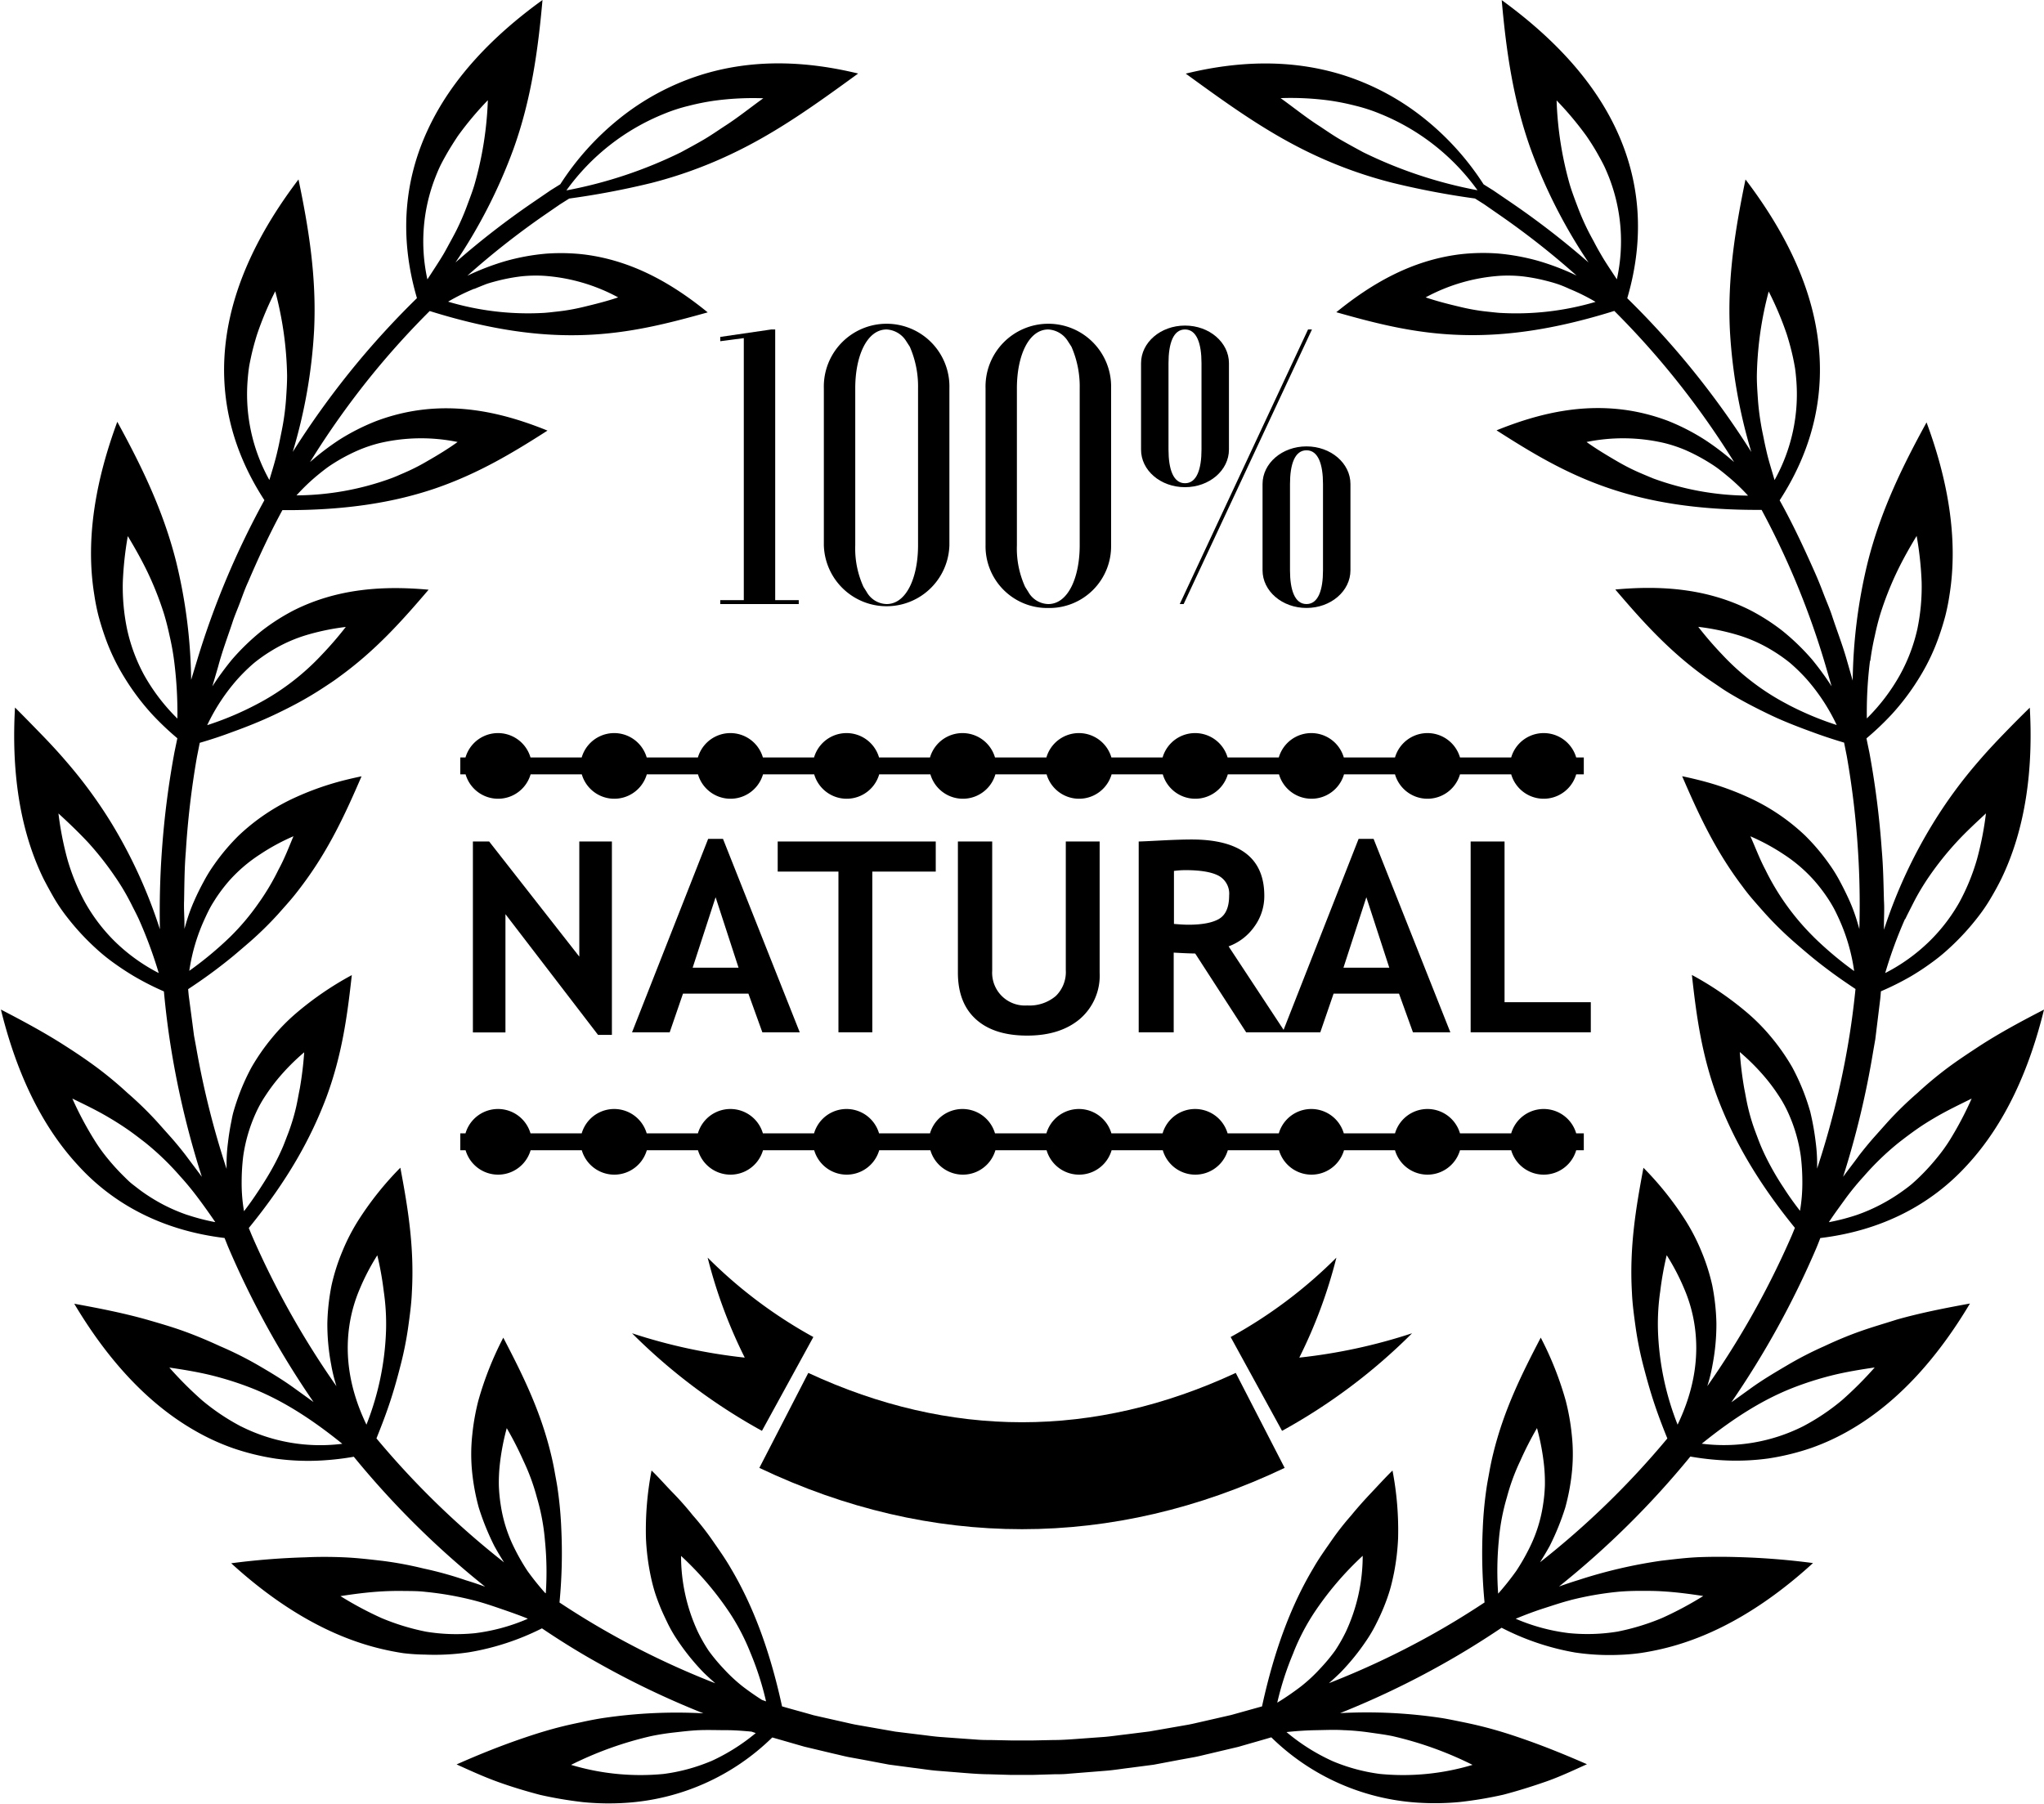 <svg xmlns="http://www.w3.org/2000/svg" viewBox="0 0 408.8 360.91"><title>02</title><g id="Layer_2" data-name="Layer 2"><g id="Layer_2-2" data-name="Layer 2"><polygon points="101.09 182.88 119.61 207.03 122.38 207.03 122.38 168.34 115.86 168.34 115.86 191.37 97.83 168.34 94.58 168.34 94.58 206.54 101.09 206.54 101.09 182.88"/><path d="M141.63,167.82l-15.22,38.69h7.53l2.66-7.74h13.08l2.79,7.74h7.48L144.6,167.82Zm-3.1,25.77,4.59-14.1,4.59,14.1Z"/><polygon points="174.46 206.51 174.46 174.36 187.15 174.36 187.15 168.34 155.54 168.34 155.54 174.36 167.69 174.36 167.69 206.51 174.46 206.51"/><path d="M191.58,168.34v26.24q0,6.07,3.61,9.33t10.25,3.26q6.59,0,10.54-3.33a11.43,11.43,0,0,0,3.95-9.22V168.34h-6.77v25.74a6.69,6.69,0,0,1-2,5.17,8.11,8.11,0,0,1-5.72,1.89,6.55,6.55,0,0,1-7-6.93V168.34Z"/><path d="M250.86,185.38a10.33,10.33,0,0,0,2-6.18q0-11.26-14.54-11.26-2.35,0-6.18.2t-4.4.2v38.17h7V190.57q2.76.16,4.3.18l10.19,15.76h14.83l2.66-7.74h13.08l2.79,7.74h7.48l-15.35-38.69h-3l-15,38.2-11-16.7A10.84,10.84,0,0,0,250.86,185.38Zm22.41-5.89,4.59,14.1h-9.17Zm-29.4,4.3q-2,1.2-6.21,1.2-1,0-2.87-.16v-10.6a17.78,17.78,0,0,1,2.29-.16q4.53,0,6.64,1.12a4.07,4.07,0,0,1,2.11,3.93Q245.83,182.59,243.86,183.79Z"/><polygon points="318.16 200.49 300.91 200.49 300.91 168.34 294.13 168.34 294.13 206.51 318.16 206.51 318.16 200.49"/><polygon points="144.05 120.06 144.05 120.84 159.75 120.84 159.75 120.06 155.04 120.06 155.04 65.91 154.25 65.91 144.05 67.4 144.05 68.26 148.76 67.64 148.76 120.06 144.05 120.06"/><path d="M164.77,77.68v31.39a12.56,12.56,0,0,0,25.11,0V77.68a12.56,12.56,0,1,0-25.11,0Zm6.28,0c0-6.51,2.35-11.77,6.28-11.77a4.94,4.94,0,0,1,3.92,2.35l.71,1.1a19.85,19.85,0,0,1,1.65,8.32v31.39c0,6.51-2.35,11.77-6.28,11.77a4.69,4.69,0,0,1-4-2.43l-.63-1a18.47,18.47,0,0,1-1.65-8.32Z"/><path d="M209.66,121.63a12.35,12.35,0,0,0,12.56-12.56V77.68a12.56,12.56,0,1,0-25.11,0v31.39A12.35,12.35,0,0,0,209.66,121.63Zm-6.28-43.95c0-6.51,2.35-11.77,6.28-11.77a4.94,4.94,0,0,1,3.92,2.35l.71,1.1a19.85,19.85,0,0,1,1.65,8.32v31.39c0,6.51-2.35,11.77-6.28,11.77a4.69,4.69,0,0,1-4-2.43l-.63-1a18.47,18.47,0,0,1-1.65-8.32Z"/><path d="M252.51,96.83v17.26c0,4.16,3.92,7.53,8.79,7.53s8.79-3.37,8.79-7.53V96.83c0-4.16-3.92-7.53-8.79-7.53S252.51,92.67,252.51,96.83Zm5.49,0c0-3.92.94-6.75,3.3-6.75s3.3,2.83,3.3,6.75v17.26c0,3.92-.94,6.75-3.3,6.75S258,118,258,114.09Z"/><path d="M237,97.46c4.87,0,8.79-3.37,8.79-7.53V72.66c0-4.16-3.92-7.53-8.79-7.53s-8.79,3.37-8.79,7.53V89.92C228.18,94.08,232.1,97.46,237,97.46Zm-3.3-24.8c0-3.92.94-6.75,3.3-6.75s3.3,2.83,3.3,6.75V89.92c0,3.92-.94,6.75-3.3,6.75s-3.3-2.83-3.3-6.75Z"/><polygon points="235.95 120.84 236.73 120.84 262.39 65.91 261.61 65.91 235.95 120.84"/><path d="M292,230.11h10.24a6.77,6.77,0,0,0,13,0h1.52v-3.38h-1.52a6.77,6.77,0,0,0-13,0H292a6.77,6.77,0,0,0-13,0H268.76a6.77,6.77,0,0,0-13,0H245.52a6.77,6.77,0,0,0-13,0H222.28a6.77,6.77,0,0,0-13,0H199a6.77,6.77,0,0,0-13,0H175.81a6.77,6.77,0,0,0-13,0H152.58a6.77,6.77,0,0,0-13,0H129.34a6.77,6.77,0,0,0-13,0H106.1a6.77,6.77,0,0,0-13,0H92.06v3.38h1.06a6.77,6.77,0,0,0,13,0h10.24a6.77,6.77,0,0,0,13,0h10.24a6.77,6.77,0,0,0,13,0h10.24a6.77,6.77,0,0,0,13,0h10.24a6.77,6.77,0,0,0,13,0h10.24a6.77,6.77,0,0,0,13,0h10.24a6.77,6.77,0,0,0,13,0h10.24a6.77,6.77,0,0,0,13,0H279a6.77,6.77,0,0,0,13,0Z"/><path d="M186.06,151.53H175.81a6.77,6.77,0,0,0-13,0H152.58a6.77,6.77,0,0,0-13,0H129.34a6.77,6.77,0,0,0-13,0H106.1a6.77,6.77,0,0,0-13,0H92.06v3.38h1.06a6.77,6.77,0,0,0,13,0h10.24a6.77,6.77,0,0,0,13,0h10.24a6.77,6.77,0,0,0,13,0h10.24a6.77,6.77,0,0,0,13,0h10.24a6.77,6.77,0,0,0,13,0h10.24a6.77,6.77,0,0,0,13,0h10.24a6.77,6.77,0,0,0,13,0h10.24a6.77,6.77,0,0,0,13,0H279a6.77,6.77,0,0,0,13,0h10.24a6.77,6.77,0,0,0,13,0h1.52v-3.38h-1.52a6.77,6.77,0,0,0-13,0H292a6.77,6.77,0,0,0-13,0H268.76a6.77,6.77,0,0,0-13,0H245.52a6.77,6.77,0,0,0-13,0H222.28a6.77,6.77,0,0,0-13,0H199a6.77,6.77,0,0,0-13,0Z"/><path d="M372.06,266.32c-2.44.86-4.81,1.86-7.24,3a70.78,70.78,0,0,0-7.33,3.77c-2.42,1.43-5,2.94-7.46,4.73l-3.76,2.71a177.72,177.72,0,0,0,17-30.86c.27-.65.53-1.3.79-2,12.46-1.5,22.24-6.8,29.28-14.5,7.82-8.42,12.6-19.51,15.46-31.2-4.42,2.28-8.85,4.65-13,7.35-2.07,1.36-4.23,2.78-6.3,4.32a76.72,76.72,0,0,0-6,5,71.27,71.27,0,0,0-5.92,5.76l-2.88,3.23q-1.46,1.67-2.86,3.48c-1,1.39-2.13,2.82-3.22,4.31a177,177,0,0,0,6-25l.44-2.52.31-2.53.62-5.06c.09-.66.14-1.32.19-2a56.18,56.18,0,0,0,6-3q2.1-1.24,4-2.63a36.71,36.71,0,0,0,3.57-2.9,49.23,49.23,0,0,0,6-6.54,33.73,33.73,0,0,0,2.42-3.59q1.1-1.84,2.06-3.77c5-10.3,6.41-22.28,5.73-34.31-1.78,1.73-3.5,3.47-5.24,5.27s-3.46,3.64-5.09,5.55a93.09,93.09,0,0,0-9.11,12.46A99,99,0,0,0,376.79,186l0-.86c0-1.68.11-3.36,0-5-.09-3.35-.14-6.69-.43-10a175.67,175.67,0,0,0-2.47-19.53l-.6-2.9a56.92,56.92,0,0,0,5.08-4.83,48,48,0,0,0,5.6-7.49,41.43,41.43,0,0,0,3.8-8q.73-2.05,1.29-4.16a42.46,42.46,0,0,0,.84-4.21c1.82-11.36-.41-23.23-4.59-34.52-4.77,8.7-9.17,17.64-11.77,28a104.55,104.55,0,0,0-3,23.65L369.35,132c-.85-3-2-5.93-2.95-8.84-.48-1.46-1.11-2.86-1.65-4.28s-1.1-2.83-1.71-4.21c-2.24-5.06-4.55-10-7.11-14.58C363,89.2,365,78.12,363.54,67.54,362,56.15,356.37,45.47,349.1,35.9c-2,9.7-3.64,19.53-3.12,30.18a104.21,104.21,0,0,0,4.28,24.33,172.13,172.13,0,0,0-13.07-18,169.87,169.87,0,0,0-11.74-12.75c3.68-12.53,2.4-23.8-2.11-33.55-4.82-10.44-13.26-19-23-26.09.88,9.88,2.21,19.75,5.8,29.79A105.13,105.13,0,0,0,317.7,52.5,163.64,163.64,0,0,0,302,40.37l-3.36-2.29-1.92-1.2a54.79,54.79,0,0,0-11.65-13,50.1,50.1,0,0,0-16-8.72c-11-3.56-22-2.86-31.92-.43,8.36,6.07,16.34,11.9,25.76,16.29a87.6,87.6,0,0,0,15.66,5.57A161.54,161.54,0,0,0,295,39.71l1.82,1.15,3.27,2.27a160.24,160.24,0,0,1,15.23,12,50.41,50.41,0,0,0-7.63-2.93,43.68,43.68,0,0,0-8.17-1.49,40.14,40.14,0,0,0-7.58.17c-9.71,1.22-17.66,5.88-24.68,11.58C275,64.65,282.82,66.71,292,67c8.59.3,18.44-.91,30.86-4.8A166.06,166.06,0,0,1,334.2,74.74a168.14,168.14,0,0,1,12.62,17.7A52.24,52.24,0,0,0,341,88a43.54,43.54,0,0,0-7.39-3.8,40.07,40.07,0,0,0-7.3-2c-9.65-1.65-18.61.49-27,3.89,6.77,4.33,13.68,8.58,22.37,11.54,8.07,2.76,17.76,4.45,30.64,4.37A162.85,162.85,0,0,1,365.1,133.1l1.22,4.19c-.39-.6-.78-1.19-1.18-1.76q-1.35-1.92-2.74-3.61a45.84,45.84,0,0,0-6-5.79,41.56,41.56,0,0,0-6.39-4.08c-8.75-4.39-17.93-4.94-26.95-4.12,5.21,6.1,10.56,12.16,18,17.52.93.67,1.94,1.32,2.92,2s2,1.3,3.1,1.93c2.17,1.26,4.54,2.47,7,3.65s5.29,2.29,8.25,3.37q3,1.12,6.49,2.16l.53,2.66a169.84,169.84,0,0,1,2.25,19c.33,5.16.42,10.39.27,15.63-.13-.47-.27-.95-.41-1.4a34,34,0,0,0-1.56-4.25q-.9-2-1.89-3.84a29.72,29.72,0,0,0-2.12-3.44,42,42,0,0,0-4.88-5.78,41.22,41.22,0,0,0-11.64-7.77,56.84,56.84,0,0,0-6.34-2.41c-2.15-.67-4.39-1.21-6.6-1.68,3.18,7.36,6.52,14.74,12.08,22.07q1,1.38,2.2,2.76c.79.92,1.61,1.84,2.43,2.76a69.67,69.67,0,0,0,5.66,5.55c1.07.93,2.15,1.86,3.28,2.8s2.33,1.88,3.59,2.82c1.67,1.26,3.51,2.53,5.43,3.81-.39,3.85-.9,7.69-1.57,11.52a171.49,171.49,0,0,1-6.11,24.41,34,34,0,0,0-.27-5.2q-.26-2.19-.67-4.22-.2-1-.44-2c-.19-.65-.39-1.3-.6-1.93a43.67,43.67,0,0,0-3-6.94,42.43,42.43,0,0,0-4.08-5.87,39.59,39.59,0,0,0-4.8-4.92,64,64,0,0,0-11.18-7.66c.88,8,1.93,16,5.14,24.59,3,7.88,7.52,16.24,15.46,26-.23.56-.45,1.12-.69,1.67a172.14,172.14,0,0,1-16.83,30,33,33,0,0,0,1.07-4.38,43.18,43.18,0,0,0,.75-8.27,43.87,43.87,0,0,0-.83-7.52,40.41,40.41,0,0,0-2.17-6.81,39.87,39.87,0,0,0-3.14-6.11,63.38,63.38,0,0,0-8.45-10.6c-1.48,7.87-2.84,15.84-2.3,25,.09,2.27.43,4.71.77,7.16a70,70,0,0,0,1.59,7.76c.71,2.72,1.49,5.5,2.54,8.5.64,1.84,1.38,3.76,2.18,5.73A169.29,169.29,0,0,1,308,312.53c.7-1.1,1.35-2.19,1.94-3.26a50.88,50.88,0,0,0,3.12-7.7,43.27,43.27,0,0,0,1.36-7.47,35.82,35.82,0,0,0-.07-7.13,45.31,45.31,0,0,0-1.2-6.75,65.6,65.6,0,0,0-5-12.63c-3.71,7.14-7.36,14.36-9.53,23.29q-.41,1.68-.73,3.46c-.21,1.2-.45,2.36-.62,3.6a76.7,76.7,0,0,0-.72,7.91,102.91,102.91,0,0,0,.36,14.72c-3.67,2.43-7.35,4.67-11,6.69a165.56,165.56,0,0,1-20.13,9.46c.82-.72,1.61-1.44,2.35-2.17a45.67,45.67,0,0,0,5.22-6.47,28.14,28.14,0,0,0,1.94-3.35q.86-1.7,1.54-3.39T278,318c.33-1.14.59-2.31.82-3.45a46.86,46.86,0,0,0,.8-6.83,63.2,63.2,0,0,0-1.12-13.54c-1.43,1.39-2.79,2.9-4.18,4.37s-2.77,3-4.08,4.61a54.79,54.79,0,0,0-3.92,5c-1.24,1.8-2.51,3.54-3.66,5.56-4.18,7-7.69,15.82-10.26,27.66l-.06,0-6.09,1.7-5.81,1.33c-.94.21-1.86.44-2.77.61l-2.7.47-5.1.89-4.72.59c-1.5.17-2.93.39-4.29.5l-3.86.28c-2.42.18-4.53.35-6.3.34l-4.29.09h-4l-4.25-.09c-.88,0-1.85,0-2.89-.09l-3.37-.24-3.84-.28c-1.36-.1-2.78-.32-4.28-.49l-4.71-.58-5.08-.89-2.69-.47c-.91-.16-1.83-.4-2.76-.6l-5.8-1.31c-2-.58-4.16-1.15-6.33-1.78-2.57-11.84-6.08-20.62-10.26-27.65-1.15-2-2.42-3.76-3.66-5.56a54.79,54.79,0,0,0-3.92-5c-1.31-1.64-2.67-3.17-4.08-4.61s-2.75-3-4.18-4.37a63.2,63.2,0,0,0-1.12,13.54,46.86,46.86,0,0,0,.8,6.83c.22,1.14.49,2.31.82,3.45s.74,2.25,1.19,3.37,1,2.26,1.54,3.39a28.13,28.13,0,0,0,1.94,3.35,45.67,45.67,0,0,0,5.22,6.47c.74.73,1.54,1.45,2.36,2.17a165.29,165.29,0,0,1-19.94-9.35c-3.73-2.06-7.48-4.33-11.22-6.81a102.91,102.91,0,0,0,.36-14.72,76.68,76.68,0,0,0-.72-7.91c-.17-1.24-.41-2.4-.62-3.6s-.46-2.35-.73-3.46c-2.16-8.93-5.82-16.15-9.53-23.29a65.59,65.59,0,0,0-5,12.63,45.31,45.31,0,0,0-1.2,6.75,35.81,35.81,0,0,0-.07,7.13,43.25,43.25,0,0,0,1.36,7.47,50.87,50.87,0,0,0,3.12,7.7c.59,1.08,1.24,2.17,1.94,3.27a169.77,169.77,0,0,1-25.52-24.8c.8-2,1.54-3.89,2.18-5.73,1.06-3,1.84-5.77,2.54-8.5a70,70,0,0,0,1.59-7.76c.34-2.45.68-4.88.77-7.16.53-9.17-.82-17.14-2.3-25a63.38,63.38,0,0,0-8.45,10.6,39.87,39.87,0,0,0-3.14,6.11,40.41,40.41,0,0,0-2.17,6.81,43.86,43.86,0,0,0-.84,7.52,43.19,43.19,0,0,0,.75,8.27,33,33,0,0,0,1.07,4.4h0a172.17,172.17,0,0,1-16.75-29.77c-.27-.62-.52-1.25-.78-1.88,7.94-9.74,12.46-18.1,15.46-26,3.21-8.6,4.26-16.61,5.14-24.59a64,64,0,0,0-11.18,7.66,39.6,39.6,0,0,0-4.8,4.92,42.42,42.42,0,0,0-4.08,5.87,43.65,43.65,0,0,0-3,6.94c-.21.63-.41,1.27-.6,1.93s-.31,1.31-.44,2q-.41,2-.67,4.22a34.06,34.06,0,0,0-.27,5.23,171.83,171.83,0,0,1-6.07-24.24l-.45-2.44-.32-2.46-.65-4.91c-.09-.63-.15-1.27-.2-1.91,1.93-1.28,3.77-2.56,5.44-3.82q1.89-1.42,3.59-2.82c1.12-.94,2.2-1.87,3.28-2.8a69.67,69.67,0,0,0,5.66-5.55c.81-.92,1.64-1.84,2.43-2.76s1.51-1.84,2.2-2.76c5.56-7.33,8.9-14.71,12.08-22.07-2.21.46-4.45,1-6.6,1.68a56.84,56.84,0,0,0-6.34,2.41,41.22,41.22,0,0,0-11.64,7.77,42,42,0,0,0-4.88,5.78,29.74,29.74,0,0,0-2.12,3.44q-1,1.82-1.89,3.84a34,34,0,0,0-1.56,4.25c-.13.44-.26.89-.39,1.34l0-.76c0-1.64-.14-3.27-.07-4.9.06-3.26.07-6.51.34-9.73a171.06,171.06,0,0,1,2.23-19l.56-2.82q3.44-1,6.5-2.16c3-1.08,5.74-2.19,8.25-3.37s4.86-2.39,7-3.65q1.62-.95,3.1-1.93c1-.66,2-1.3,2.92-2,7.44-5.36,12.79-11.42,18-17.52-9-.82-18.19-.27-26.95,4.12a41.55,41.55,0,0,0-6.39,4.08,45.82,45.82,0,0,0-6,5.79q-1.39,1.69-2.74,3.61c-.39.56-.79,1.15-1.17,1.74l1.17-4c.8-3,1.85-5.8,2.8-8.64.45-1.43,1.06-2.8,1.58-4.19s1-2.77,1.63-4.12c2.14-5,4.36-9.77,6.83-14.31,12.88.08,22.58-1.61,30.65-4.37,8.69-3,15.6-7.21,22.37-11.54-8.39-3.4-17.34-5.55-27-3.89a40.07,40.07,0,0,0-7.3,2A43.54,43.54,0,0,0,67.82,88,52.23,52.23,0,0,0,62,92.44,168.23,168.23,0,0,1,74.55,74.8,166.17,166.17,0,0,1,85.94,62.22c12.43,3.89,22.27,5.1,30.86,4.8,9.18-.31,17-2.37,24.74-4.53-7-5.7-15-10.36-24.68-11.58a40.14,40.14,0,0,0-7.58-.17,43.68,43.68,0,0,0-8.17,1.49,50.42,50.42,0,0,0-7.64,2.93,160.12,160.12,0,0,1,15.22-12L112,40.88l1.84-1.16a161.53,161.53,0,0,0,16.41-3.11A87.6,87.6,0,0,0,145.87,31c9.41-4.39,17.39-10.21,25.76-16.29-10-2.43-20.94-3.13-31.92.43a50.1,50.1,0,0,0-16,8.72,54.79,54.79,0,0,0-11.65,13l-1.91,1.19-3.35,2.29A163.74,163.74,0,0,0,91.1,52.5a105.13,105.13,0,0,0,11.6-22.71c3.59-10,4.92-19.91,5.8-29.79-9.76,7.05-18.21,15.65-23,26.09-4.51,9.75-5.79,21-2.11,33.55A169.81,169.81,0,0,0,71.67,72.33,172,172,0,0,0,58.55,90.4a104.2,104.2,0,0,0,4.27-24.32c.52-10.65-1.09-20.47-3.12-30.18-7.27,9.57-12.86,20.25-14.43,31.63-1.47,10.58.54,21.67,7.61,32.53a167.08,167.08,0,0,0-13.38,31.76L38.23,136a104.52,104.52,0,0,0-3-23.62c-2.6-10.34-7-19.28-11.77-28C19.27,95.73,17,107.59,18.86,119a42.44,42.44,0,0,0,.84,4.21q.56,2.1,1.29,4.16a41.41,41.41,0,0,0,3.8,8,48,48,0,0,0,5.6,7.49,56.94,56.94,0,0,0,5.08,4.83l-.57,2.74A174.5,174.5,0,0,0,32.4,169.9c-.39,5.28-.52,10.62-.42,16a98.88,98.88,0,0,0-9.59-21.07,93.12,93.12,0,0,0-9.11-12.46c-1.63-1.91-3.34-3.75-5.09-5.55S4.74,143.27,3,141.54c-.68,12,.68,24,5.73,34.31q1,1.93,2.06,3.77a33.71,33.71,0,0,0,2.42,3.59,49.23,49.23,0,0,0,6,6.54,36.71,36.71,0,0,0,3.57,2.9q1.91,1.38,4,2.63a56.2,56.2,0,0,0,6,3.05c.37,4,.86,7.93,1.51,11.87a176.64,176.64,0,0,0,6.08,25.22c-1.1-1.49-2.2-2.93-3.23-4.32q-1.4-1.82-2.86-3.48l-2.88-3.23a71.26,71.26,0,0,0-5.92-5.76,76.73,76.73,0,0,0-6-5c-2.07-1.54-4.23-3-6.3-4.32-4.19-2.71-8.62-5.08-13-7.35,2.87,11.69,7.64,22.77,15.46,31.2,7,7.7,16.82,13,29.27,14.5.24.58.46,1.16.7,1.74a177.69,177.69,0,0,0,17.1,31.08l-3.77-2.72c-2.46-1.79-5-3.3-7.46-4.73A70.79,70.79,0,0,0,44,269.3c-2.43-1.12-4.8-2.12-7.24-3s-4.91-1.59-7.29-2.28c-4.8-1.36-9.74-2.32-14.62-3.21,6.17,10.36,14,19.54,23.94,25.28a45.5,45.5,0,0,0,7.82,3.62,49.12,49.12,0,0,0,8.6,2.1,47.42,47.42,0,0,0,9.38.34,54.56,54.56,0,0,0,6.17-.73,175.31,175.31,0,0,0,26.27,26c-1.3-.47-2.58-.9-3.86-1.29a72.52,72.52,0,0,0-8.5-2.36,72.41,72.41,0,0,0-8.08-1.51c-2.69-.31-5.23-.61-7.8-.72s-5.12-.12-7.65,0a144.86,144.86,0,0,0-14.9,1.19c8.88,8.11,19.05,14.58,30.24,17.18q2.09.49,4.21.81A40.41,40.41,0,0,0,85,331a46.54,46.54,0,0,0,8.82-.47,51,51,0,0,0,14.57-4.78c3.78,2.55,7.57,4.9,11.36,7a172,172,0,0,0,20.93,10,99.81,99.81,0,0,0-20.44,1q-2,.33-3.92.76c-1.28.27-2.53.53-3.77.84-2.49.61-4.92,1.35-7.32,2.16-4.79,1.61-9.34,3.43-13.91,5.46,2.75,1.25,5.47,2.49,8.27,3.5s5.64,1.86,8.46,2.6a80.09,80.09,0,0,0,8.6,1.45,52.25,52.25,0,0,0,8.62.13,46,46,0,0,0,29.17-13.06l.07,0,6.32,1.82,6,1.43c1,.22,1.93.47,2.88.66l2.8.51,5.3,1,4.91.65c1.57.19,3.05.43,4.47.56l4,.32c2.52.21,4.71.39,6.57.4l4.47.13h4.22l4.42-.13c.92,0,1.92,0,3-.12l3.51-.28,4-.32c1.41-.12,2.89-.36,4.45-.55l4.9-.64,5.29-1,2.8-.51c.95-.17,1.9-.43,2.87-.65l6-1.42c2.12-.62,4.32-1.23,6.57-1.9a46,46,0,0,0,29.18,13.06,52.26,52.26,0,0,0,8.62-.13,80.09,80.09,0,0,0,8.6-1.45c2.82-.74,5.64-1.62,8.46-2.6s5.52-2.26,8.27-3.5c-4.58-2-9.13-3.85-13.91-5.46-2.4-.82-4.84-1.55-7.32-2.16-1.25-.31-2.49-.58-3.77-.84s-2.6-.54-3.92-.76a99.81,99.81,0,0,0-20.45-1,171.73,171.73,0,0,0,20.73-9.93c3.85-2.16,7.72-4.56,11.57-7.15A51,51,0,0,0,315,330.58a46.55,46.55,0,0,0,8.82.47,40.41,40.41,0,0,0,4.33-.37q2.12-.32,4.21-.81c11.19-2.6,21.36-9.07,30.24-17.18a144.86,144.86,0,0,0-14.9-1.19c-2.53-.08-5.09-.09-7.65,0s-5.11.41-7.8.72a98.45,98.45,0,0,0-16.58,3.87c-1.28.39-2.57.83-3.87,1.29a175.78,175.78,0,0,0,26.27-26,54.58,54.58,0,0,0,6.18.73,47.42,47.42,0,0,0,9.38-.34,49.13,49.13,0,0,0,8.6-2.1,45.51,45.51,0,0,0,7.82-3.62c9.95-5.75,17.77-14.93,23.94-25.28-4.88.89-9.82,1.85-14.62,3.21C377,264.74,374.48,265.46,372.06,266.32Zm9-82.47c.37-.79.77-1.56,1.15-2.31s.74-1.47,1.13-2.18c.78-1.41,1.61-2.74,2.47-4a62.67,62.67,0,0,1,5.44-6.83c1.9-2.07,4-4,5.94-5.81a64,64,0,0,1-1.78,9.13,42.66,42.66,0,0,1-3.53,8.64,35,35,0,0,1-5.94,7.76,36.22,36.22,0,0,1-8.9,6.41A88.87,88.87,0,0,1,381,183.85Zm-7-51.65a50.42,50.42,0,0,1,.9-5c.33-1.58.71-3.08,1.16-4.54a64.62,64.62,0,0,1,3.21-8.14c1.21-2.54,2.57-4.95,4-7.31a67.9,67.9,0,0,1,1,9.27,41.67,41.67,0,0,1-.85,9.32A34.6,34.6,0,0,1,380,135a38.86,38.86,0,0,1-6.63,8.72A82.67,82.67,0,0,1,374,132.2ZM272.61,30.44c-1.53-.83-3-1.63-4.46-2.47s-2.81-1.78-4.16-2.68c-2.74-1.74-5.27-3.8-7.87-5.66a58,58,0,0,1,9.84.49,47.86,47.86,0,0,1,5,1,33.7,33.7,0,0,1,5.08,1.65A44.53,44.53,0,0,1,295.5,38.06,89.1,89.1,0,0,1,272.61,30.44Zm27.31,32.15c-.68-.05-1.34-.13-2-.2s-1.32-.14-2-.24c-1.29-.19-2.53-.43-3.74-.72-2.42-.57-4.8-1.17-7.05-1.94a36.37,36.37,0,0,1,14.91-4.32,28.33,28.33,0,0,1,4.35.1,36.15,36.15,0,0,1,4.61.84c.8.2,1.62.42,2.44.69s1.63.61,2.47,1a40,40,0,0,1,5.2,2.59A56,56,0,0,1,299.92,62.59Zm23.45-6.71c-1.16-1.79-2.3-3.42-3.25-5.1q-.73-1.24-1.36-2.47c-.44-.8-.86-1.58-1.25-2.36a50.13,50.13,0,0,1-2-4.62c-.58-1.52-1.13-3-1.56-4.42a69.93,69.93,0,0,1-2.63-16.82,64.8,64.8,0,0,1,6,7.16c.88,1.29,1.71,2.6,2.47,4q.57,1,1.09,2.06c.33.71.64,1.45.93,2.18A35.27,35.27,0,0,1,323.37,55.88Zm7.16,39.78c-.63-.25-1.24-.51-1.85-.77s-1.22-.52-1.81-.8c-1.18-.55-2.3-1.15-3.37-1.77-2.15-1.25-4.26-2.52-6.19-3.9a36.4,36.4,0,0,1,15.52.2A28.15,28.15,0,0,1,337,90a36.15,36.15,0,0,1,4.17,2.14c.7.42,1.43.87,2.13,1.37s1.38,1.05,2.09,1.64a40.13,40.13,0,0,1,4.22,4A56.12,56.12,0,0,1,330.53,95.67Zm22.76-5.43q-.33-1.4-.59-2.76c-.19-.89-.37-1.76-.51-2.62a50.12,50.12,0,0,1-.61-5c-.11-1.63-.22-3.16-.21-4.68a69.86,69.86,0,0,1,2.37-16.86,64.52,64.52,0,0,1,3.62,8.58c.47,1.49.88,3,1.21,4.5q.25,1.14.44,2.29c.11.78.19,1.57.25,2.36a35.25,35.25,0,0,1-4.35,20C354.33,94,353.71,92.12,353.29,90.24Zm4.28,50.7a47.74,47.74,0,0,1-7.41-4.75,48.42,48.42,0,0,1-5.74-5.25,71.14,71.14,0,0,1-4.77-5.53,47.09,47.09,0,0,1,7.45,1.5,29.61,29.61,0,0,1,7.33,3.21,31.9,31.9,0,0,1,3.57,2.5,35.94,35.94,0,0,1,3.34,3.27,39.09,39.09,0,0,1,6,9.16A62.14,62.14,0,0,1,357.57,140.94Zm5.15,46.49A49.43,49.43,0,0,1,353.08,174c-1.18-2.23-2-4.48-3-6.7a42.3,42.3,0,0,1,6.69,3.63,30.21,30.21,0,0,1,6.08,5.23,33,33,0,0,1,2.64,3.44q.63.94,1.22,2c.37.68.71,1.4,1.05,2.14a37.78,37.78,0,0,1,3.07,10.52A70.8,70.8,0,0,1,362.72,187.43Zm6.54,52.14c1.14-1.53,2.31-2.94,3.5-4.24a54.72,54.72,0,0,1,7-6.75c1.22-.95,2.4-1.84,3.57-2.66s2.39-1.59,3.61-2.3c2.42-1.43,5-2.66,7.39-3.84A68.33,68.33,0,0,1,390,228a33.15,33.15,0,0,1-2.74,3.78,43.15,43.15,0,0,1-3.17,3.48q-.84.83-1.74,1.61c-.61.52-1.27,1-1.94,1.48a36.77,36.77,0,0,1-4.26,2.62,35.05,35.05,0,0,1-4.82,2.09,42.54,42.54,0,0,1-5.56,1.44C366.93,242.73,368.15,241.11,369.26,239.56Zm-12.46-1.85c-1-1.48-1.86-2.93-2.62-4.33a45.11,45.11,0,0,1-2-4.11c-.28-.67-.53-1.33-.78-2s-.5-1.32-.73-2c-.44-1.3-.8-2.58-1.09-3.83s-.49-2.48-.74-3.73a70.82,70.82,0,0,1-.88-7.25,43.23,43.23,0,0,1,5.34,5.4,35.72,35.72,0,0,1,2.34,3.18,24,24,0,0,1,2,3.58,31.62,31.62,0,0,1,2.52,8.65,43.08,43.08,0,0,1,.31,5.17,33.15,33.15,0,0,1-.47,5.78Q358.21,239.92,356.8,237.72ZM41,183.69c.34-.74.68-1.46,1.05-2.14s.8-1.34,1.22-2a33,33,0,0,1,2.64-3.44A30.21,30.21,0,0,1,52,170.92a42.3,42.3,0,0,1,6.69-3.63c-.93,2.22-1.78,4.47-3,6.7a46.92,46.92,0,0,1-4,6.72,47.15,47.15,0,0,1-5.67,6.72,70.81,70.81,0,0,1-8.16,6.78A37.78,37.78,0,0,1,41,183.69ZM132.74,22.8a33.7,33.7,0,0,1,5.08-1.65,47.86,47.86,0,0,1,5-1,58,58,0,0,1,9.84-.49c-2.6,1.86-5.13,3.92-7.87,5.66-1.36.9-2.72,1.84-4.16,2.68s-2.93,1.64-4.46,2.47a89.1,89.1,0,0,1-22.89,7.62A44.53,44.53,0,0,1,132.74,22.8Zm-37.89,35q1.26-.53,2.47-1c.82-.27,1.64-.49,2.44-.69a36.16,36.16,0,0,1,4.61-.84,28.33,28.33,0,0,1,4.35-.1,36.37,36.37,0,0,1,14.91,4.32c-2.25.77-4.64,1.36-7.05,1.94-1.21.29-2.45.53-3.74.72q-1,.14-2,.24c-.66.08-1.32.15-2,.2a56,56,0,0,1-19.22-2.24A40,40,0,0,1,94.86,57.76ZM87.08,35.45c.29-.74.59-1.47.93-2.18s.71-1.38,1.09-2.06c.76-1.36,1.59-2.67,2.47-4a64.8,64.8,0,0,1,6-7.16A69.92,69.92,0,0,1,94.9,36.92c-.43,1.46-1,2.9-1.56,4.42a50.07,50.07,0,0,1-2,4.62c-.39.78-.81,1.56-1.25,2.36s-.88,1.64-1.36,2.47c-1,1.68-2.09,3.3-3.25,5.1A35.26,35.26,0,0,1,87.08,35.45ZM63.44,95.12q1.05-.87,2.09-1.64c.71-.5,1.43-.95,2.13-1.37A36.13,36.13,0,0,1,71.83,90,28.14,28.14,0,0,1,76,88.62a36.4,36.4,0,0,1,15.52-.2c-1.93,1.39-4,2.65-6.19,3.9-1.07.63-2.19,1.22-3.37,1.77q-.88.41-1.81.8c-.6.27-1.21.53-1.85.77a56.12,56.12,0,0,1-19,3.44A40.11,40.11,0,0,1,63.44,95.12ZM49.53,76c.06-.79.14-1.58.25-2.36s.28-1.53.44-2.29c.33-1.52.74-3,1.21-4.5a64.54,64.54,0,0,1,3.62-8.58,69.86,69.86,0,0,1,2.37,16.86c0,1.53-.1,3.06-.21,4.68a50.15,50.15,0,0,1-.61,5c-.15.86-.33,1.73-.51,2.62s-.36,1.82-.59,2.76c-.42,1.88-1,3.77-1.63,5.83A35.25,35.25,0,0,1,49.53,76ZM47.47,135.9a35.91,35.91,0,0,1,3.34-3.27,31.89,31.89,0,0,1,3.57-2.5,29.61,29.61,0,0,1,7.33-3.21,47.09,47.09,0,0,1,7.45-1.5,71.13,71.13,0,0,1-4.77,5.53,48.41,48.41,0,0,1-5.74,5.25,47.75,47.75,0,0,1-7.41,4.75,62.14,62.14,0,0,1-9.8,4.12A39.08,39.08,0,0,1,47.47,135.9ZM28.8,135a34.6,34.6,0,0,1-3.39-9.16,41.69,41.69,0,0,1-.85-9.32,67.93,67.93,0,0,1,1-9.27c1.42,2.36,2.78,4.77,4,7.31a64.64,64.64,0,0,1,3.21,8.14c.45,1.46.83,3,1.16,4.54a50.47,50.47,0,0,1,.9,5,82.7,82.7,0,0,1,.65,11.51A38.85,38.85,0,0,1,28.8,135Zm-5.91,53.26A35,35,0,0,1,17,180.5a42.66,42.66,0,0,1-3.53-8.64,64,64,0,0,1-1.78-9.13c2,1.83,4,3.74,5.94,5.81A62.67,62.67,0,0,1,23,175.36c.87,1.26,1.7,2.59,2.47,4q.58,1.06,1.13,2.18c.39.75.78,1.52,1.15,2.31a88.87,88.87,0,0,1,4,10.81A36.22,36.22,0,0,1,22.89,188.26Zm14.61,54.8A35.06,35.06,0,0,1,32.68,241a36.8,36.8,0,0,1-4.26-2.62c-.66-.48-1.32-1-1.94-1.48s-1.18-1.06-1.74-1.61a43.11,43.11,0,0,1-3.17-3.48A33.15,33.15,0,0,1,18.84,228a68.32,68.32,0,0,1-4.37-8.23c2.43,1.18,5,2.41,7.39,3.84,1.22.72,2.42,1.48,3.61,2.3s2.35,1.72,3.57,2.66a54.74,54.74,0,0,1,7,6.75c1.19,1.3,2.35,2.71,3.5,4.24s2.32,3.17,3.52,4.93A42.55,42.55,0,0,1,37.5,243.05Zm10.83-6.57a43.09,43.09,0,0,1,.31-5.17,31.62,31.62,0,0,1,2.52-8.65,24,24,0,0,1,2-3.58,35.72,35.72,0,0,1,2.34-3.18,43.22,43.22,0,0,1,5.34-5.4,70.85,70.85,0,0,1-.88,7.25c-.26,1.24-.45,2.47-.74,3.73s-.65,2.53-1.09,3.83q-.33,1-.73,2c-.25.66-.5,1.32-.78,2a45.12,45.12,0,0,1-2,4.11c-.76,1.4-1.65,2.85-2.62,4.33s-2,3-3.2,4.54A33.17,33.17,0,0,1,48.33,236.48Zm-.1,48.88a43.81,43.81,0,0,1-7.77-5.2,73.36,73.36,0,0,1-6.59-6.59c2.7.4,5.46.84,8.2,1.5a64.92,64.92,0,0,1,8.33,2.64c5.68,2.25,11.45,5.76,18.06,11.11A35.23,35.23,0,0,1,48.23,285.36Zm21.59-19.79a29.66,29.66,0,0,1,2.13-7.73,44.92,44.92,0,0,1,3.51-6.73,63.62,63.62,0,0,1,1.29,7.2,45.08,45.08,0,0,1,.46,7.77A56.16,56.16,0,0,1,73.29,285C69.73,277.6,69.08,271.09,69.82,265.57ZM95,326.72a37.33,37.33,0,0,1-9.77-.3,46.25,46.25,0,0,1-8.93-2.73,70.57,70.57,0,0,1-8.21-4.39c2.72-.42,5.46-.78,8.26-.94,1.4-.08,2.81-.11,4.26-.09s3,0,4.48.18a64.44,64.44,0,0,1,9.59,1.68c1.7.43,3.43,1,5.23,1.62s3.61,1.24,5.5,2l.14.09A38.46,38.46,0,0,1,95,326.72Zm14.12-8-.13-.09a54.34,54.34,0,0,1-3.5-4.37,42,42,0,0,1-2.59-4.51,28.79,28.79,0,0,1-2.74-8.58,32.07,32.07,0,0,1-.39-4,33.56,33.56,0,0,1,.17-4,47.28,47.28,0,0,1,1.41-7.47,67.2,67.2,0,0,1,3.33,6.52,41.9,41.9,0,0,1,2.69,7.32,42.8,42.8,0,0,1,1.62,8.65A63.46,63.46,0,0,1,109.16,318.73Zm33,33.63a36.57,36.57,0,0,1-9.42,2.53,48.24,48.24,0,0,1-18.49-1.82,71.47,71.47,0,0,1,16-5.75c1.49-.31,3-.55,4.62-.73s3.3-.39,5-.46,3.54,0,5.48,0c1.59,0,3.25.13,5,.29l.84.29A39.71,39.71,0,0,1,142.13,352.36Zm10.26-12.29q-2.09-1.34-3.86-2.7a32,32,0,0,1-3.8-3.54,35.82,35.82,0,0,1-3-3.61,32.27,32.27,0,0,1-2.16-3.79,36,36,0,0,1-3.35-15.16A63.14,63.14,0,0,1,146,322.74a44,44,0,0,1,4.06,7.83,59.79,59.79,0,0,1,3.15,9.79Zm106.33-9.51a44,44,0,0,1,4.06-7.83,63.14,63.14,0,0,1,9.77-11.48,36,36,0,0,1-3.35,15.16,32.27,32.27,0,0,1-2.16,3.79,35.8,35.8,0,0,1-3,3.61,32,32,0,0,1-3.8,3.54,54.62,54.62,0,0,1-4.78,3.28A60.1,60.1,0,0,1,258.72,330.56Zm10.18,15.57c1.75.07,3.42.23,5,.46s3.13.42,4.62.73a71.47,71.47,0,0,1,16,5.75,48.24,48.24,0,0,1-18.49,1.82,36.57,36.57,0,0,1-9.42-2.53,39.75,39.75,0,0,1-9.3-5.85c2.11-.23,4.12-.35,6-.38S267.15,346,268.9,346.13Zm30.74-27.34a63.48,63.48,0,0,1,.13-10.6,42.81,42.81,0,0,1,1.62-8.65,41.91,41.91,0,0,1,2.69-7.32,67.2,67.2,0,0,1,3.33-6.52,47.29,47.29,0,0,1,1.41,7.47,33.59,33.59,0,0,1,.17,4,32,32,0,0,1-.39,4,28.79,28.79,0,0,1-2.74,8.58,42.08,42.08,0,0,1-2.59,4.51A54.44,54.44,0,0,1,299.65,318.79Zm14.43,1.33a64.44,64.44,0,0,1,9.59-1.68c1.52-.13,3-.18,4.48-.18s2.86,0,4.26.09c2.8.16,5.54.52,8.26.94a70.57,70.57,0,0,1-8.21,4.39,46.25,46.25,0,0,1-8.93,2.73,37.33,37.33,0,0,1-9.77.3,38.49,38.49,0,0,1-10.6-2.87c2-.83,3.85-1.52,5.69-2.11S312.38,320.55,314.07,320.12ZM335.52,285a56.16,56.16,0,0,1-3.93-18.93,45.08,45.08,0,0,1,.46-7.77,63.6,63.6,0,0,1,1.29-7.2,44.92,44.92,0,0,1,3.51,6.73,29.67,29.67,0,0,1,2.13,7.73C339.72,271.09,339.07,277.6,335.52,285Zm32.83-4.85a43.8,43.8,0,0,1-7.77,5.2,35.23,35.23,0,0,1-20.23,3.46c6.62-5.35,12.38-8.86,18.06-11.11a64.92,64.92,0,0,1,8.33-2.64c2.73-.66,5.5-1.1,8.2-1.5A73.34,73.34,0,0,1,368.34,280.16Z"/><path d="M256.93,293.65l-9.78-19c-28.31,13.16-57.17,13.16-85.49,0l-9.79,19C186.19,310,222.61,310,256.93,293.65Z"/><path d="M259.86,271.59a98.28,98.28,0,0,0,7.42-20,93.66,93.66,0,0,1-21.15,15.88l2.42,4.42,5.44,9.93,2.42,4.42a115.11,115.11,0,0,0,26-19.52A109.6,109.6,0,0,1,259.86,271.59Z"/><path d="M152.39,286.24l2.42-4.42,5.44-9.93,2.42-4.42a93.6,93.6,0,0,1-21.14-15.88,98.4,98.4,0,0,0,7.42,20,109.59,109.59,0,0,1-22.54-4.87A115.16,115.16,0,0,0,152.39,286.24Z"/></g></g></svg>